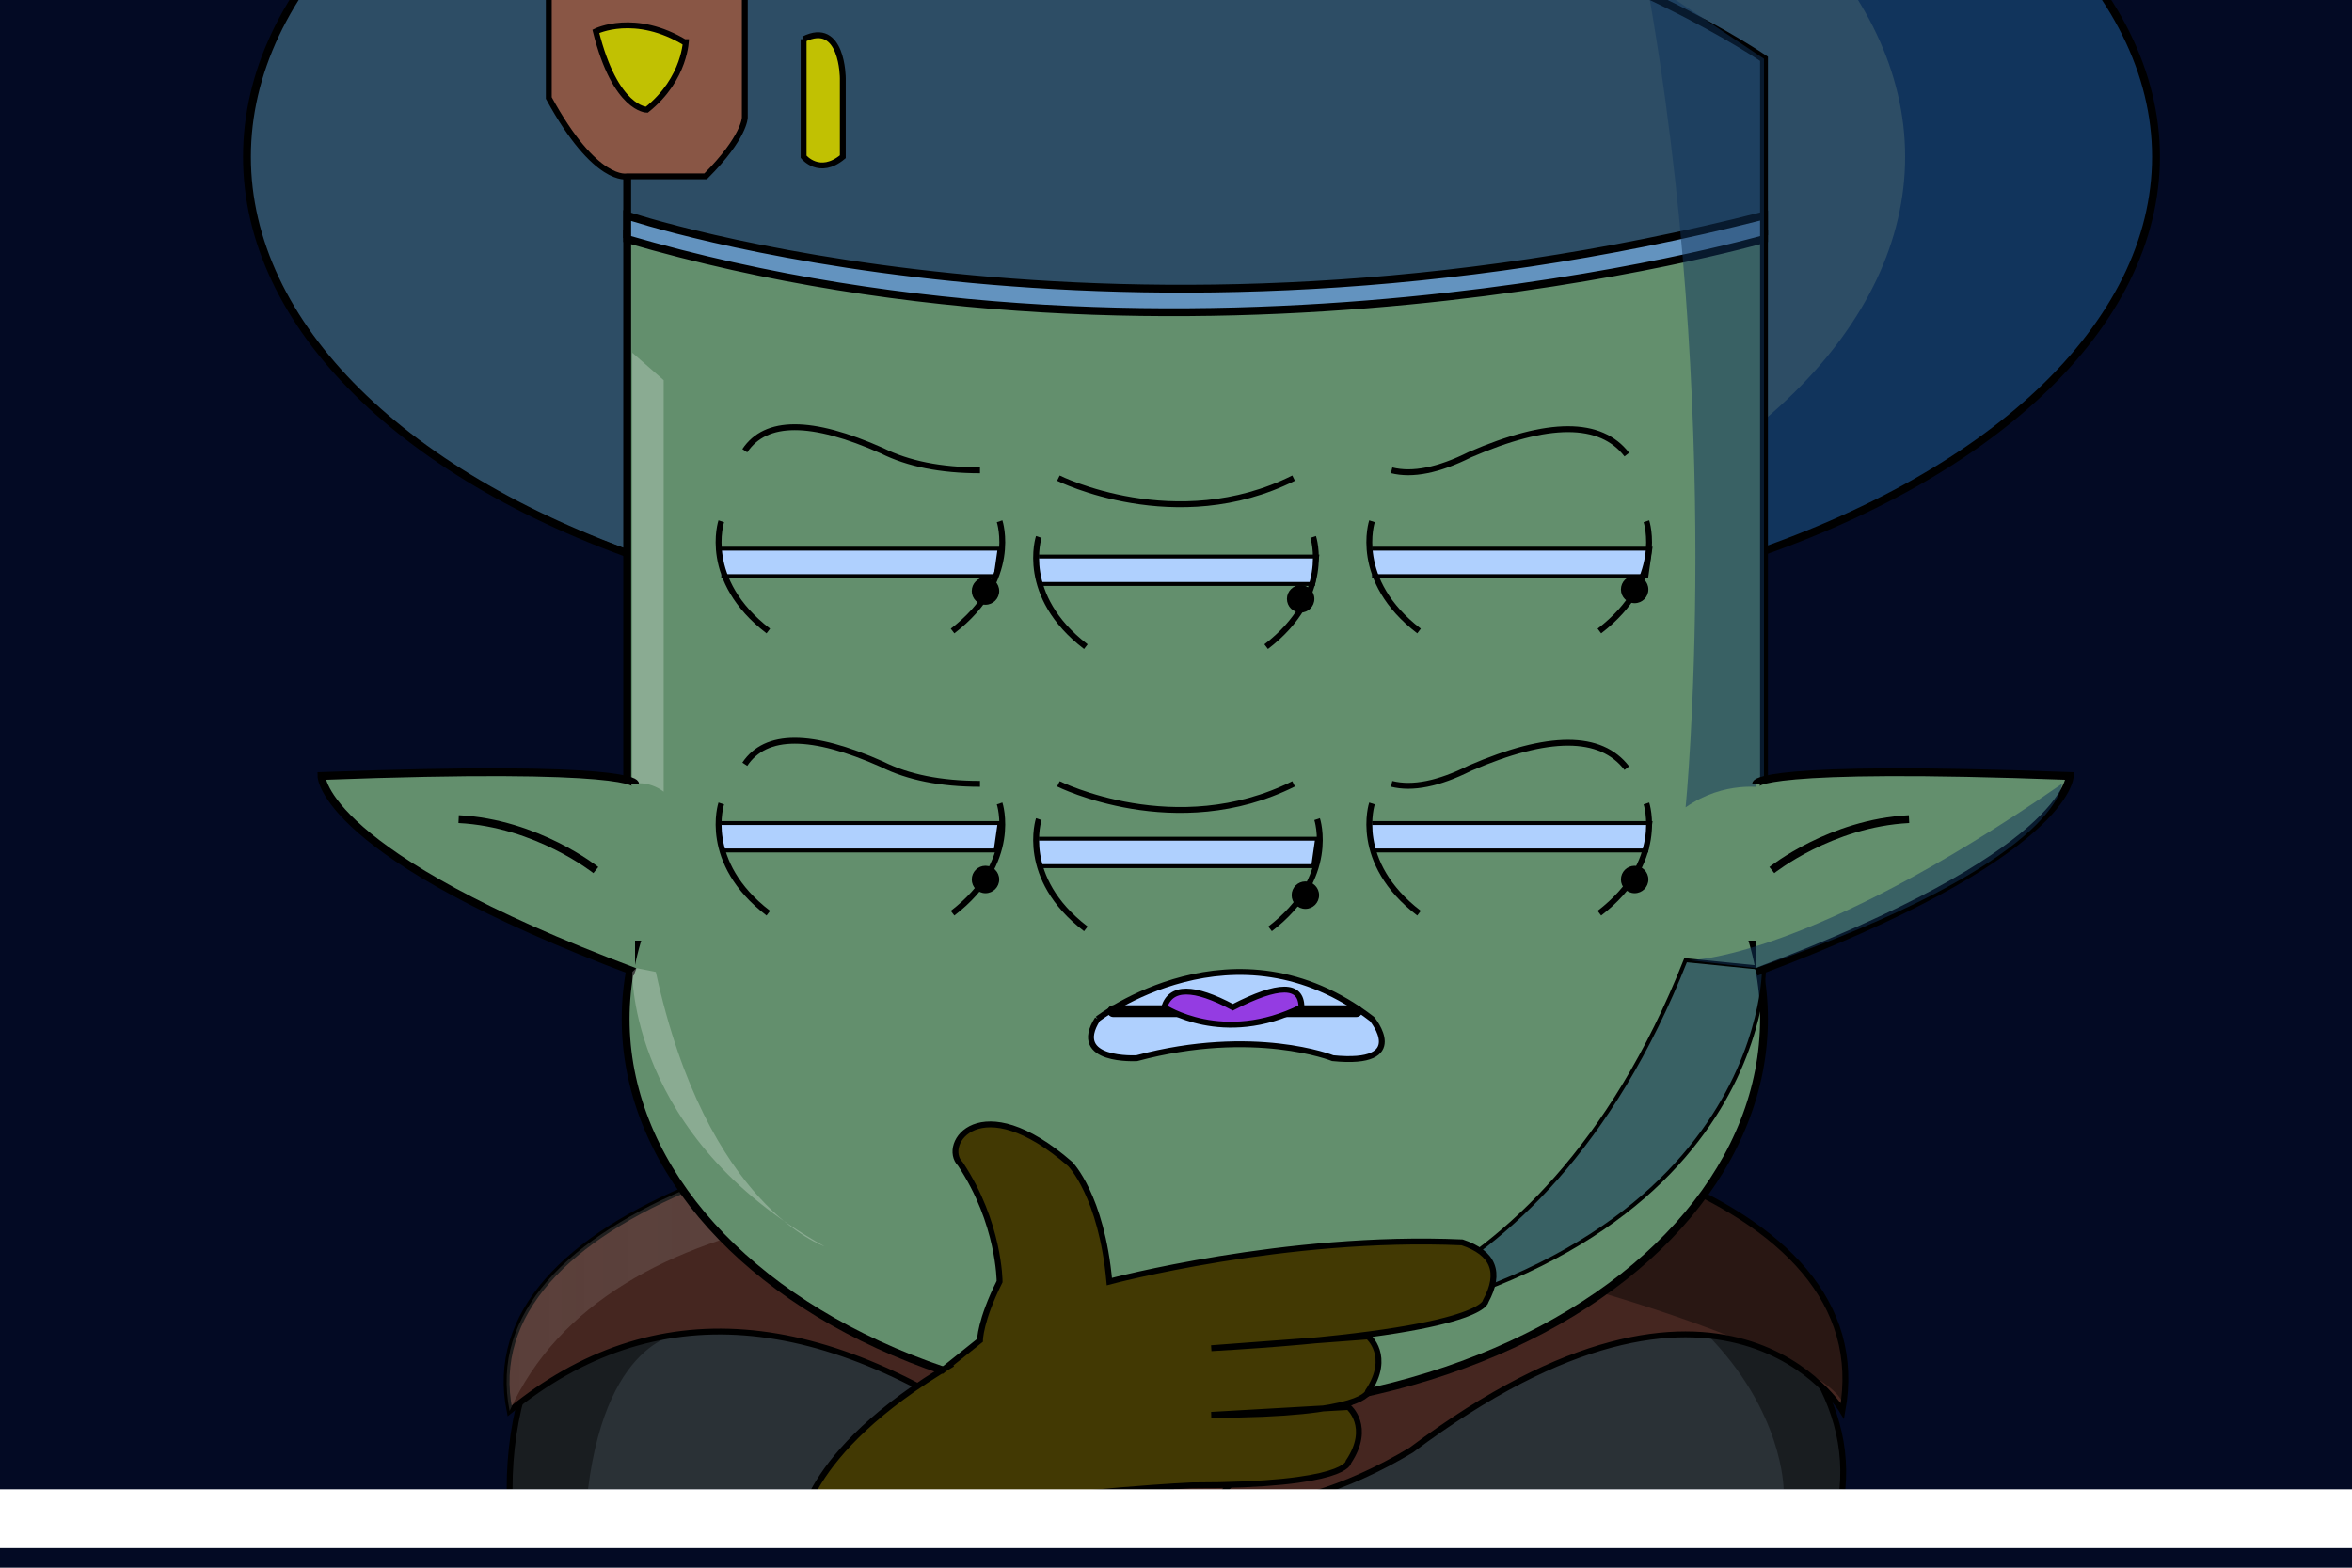  <svg xmlns="http://www.w3.org/2000/svg" height="400" viewBox="0 0 600 380" preserveAspectRatio="xMinYMin meet">
	<!-- background -->
  <rect width="100%" height="100%" fill="#030a24"/>
	<g>
		<!-- body -->
		<path d="M 130 380
						c 0 -155, 350 -105, 340 0
						" stroke="black" stroke-width="1.5" fill="#2A3136" />
						
						<!-- c 0 0, -110 -100, -290 0 -->

		<!-- shadow -->
		<path d="M 130 380
						c 0 -155, 350 -105, 340 0
						c 0 0, 0 0, -15 0
						c 0 0, 0 -20, -20 -40
						c 0 0, 0 0, -260 0
						c 0 0, -20 0, -25 40
						" stroke="none" fill="#000" fill-opacity="0.4" />
	</g>
	<!-- sweater -->
	<g>
		<path d="M 130 360
						c -20 -100, 360 -110, 340 0
						c 0 0, -30 -50, -110 10
						q -50 30, -100 0
						q -75 -55, -130 -10
						z
						" stroke="black" stroke-width="1.5" fill="#452620" />
		<path d="M 310 385
							c 0 0, 0 -10, 40 -30
						" stroke="black" stroke-width="1.5" fill="none"/>
		<path d="M 300 385
							c 0 0, 0 -20, -52 -50
						" stroke="black" stroke-width="1.5" fill="none"/>
		<path d="M 306 374
							c 0 0, 0 -35, 30 -35
							c 0 0, 0 0, -70 0
							c 0 0, 29 0, 42 20
						" stroke="black" stroke-width="1.5" fill="#638F6D"/>
		<!-- light -->
		<defs>
			<linearGradient id="grad1" x1="0%" y1="0%" x2="100%" y2="0%">
				<stop offset="0%" style="stop-color: #fff; stop-opacity:0.1" />
				<stop offset="70%" style="stop-color: #000; stop-opacity:0.4" />
			</linearGradient>
		</defs>
		<path d="M 130 360
						c -20 -100, 360 -110, 340 0
						c 10 -20, -290 -110, -340 0
						" stroke="none" fill="url(#grad1)"/>
	</g>
	<!-- hat bacground -->
	<ellipse rx="220" ry="30%" cx="55%" cy="10%" stroke="black" stroke-width="2" fill="#11345C"/>
	<ellipse rx="210" ry="30%" cx="45.5%" cy="10%" stroke="black" stroke-width="2"  fill="#2D4D65"/>
	<ellipse rx="210" ry="30%" cx="46%" cy="10%"  fill="#2D4D65"/>
	<!-- skin of the face -->
	<g>
		<ellipse rx="24.2%" ry="25%" cx="50.8%" cy="65%" fill="#638F6D" stroke="black" stroke-width="2" />
		<path d="M 450 240
						c 0 0, 0 0, 0 -180
						c 0 0, -150 40, -290 0
						c 0 0 , 0 0, 0 180
						" stroke="black" stroke-width="2" fill="#638F6D" />
	</g>

	<!-- hat -->
	<path d="M 450 60
						c 0 0, 0 0, 0 -45
						c 0 0, -145 -100, -290 0
						c 0 0, 0 0, 0 45
						c 0 0, 125 42, 290 0
						" stroke="black" stroke-width="2" fill="#2D4D65" />
	<path d="M 160 55
						c 0 0, 125 42, 290 0
						c 0 0, 0 0, 0 6
						c 0 0, -146 42, -290 0
						z
						" stroke="black" stroke-width="2" fill="#6393BF" />
	<!-- |_|,|| -->
	<path d="M 190 0
					c 0 0, 0 0, 0 30
					c 0 0, 0 5, -10 15
					c 0 0, 0 0, -20 0
					c 0 0, -8 2, -20 -20
					c 0 0, 0 0, 0 -25
					" stroke="black" stroke-width="1.5" fill="#895645" />
	<path d="M 175 10
					c 0 0, 0 10, -10 18
					c 0 0, -8 0, -13 -20
					c 0 0, 10 -5, 23 3
					" stroke="black" stroke-width="1.5" fill="#C1C102"  />
	<path d="M 205 10
					c 0 0, 0 0, 0 30
					c 0 0, 4 5, 10 0
					c 0 0, 0 0, 0 -20
					c 0 0, 0 -15, -10 -10
					" stroke="black" stroke-width="1.5" fill="#C1C102"  />			
		<!-- shadow -->
	<path d="M 450 15
					c 0 0, 0 0, 0 186
					c 0 0, -10 -2, -20 5
					c 0 0, 10 -100, -10 -211
					" stroke="none" fill="#11345C" fill-opacity="0.5" />
	<path d="M 450 247
					c 0 0, 1 80, -128 95
					c 0 0, 0 0, 0 -1
					c 0 0, 70 0, 108 -96
					z
					" stroke="noe" fill="#11345C" fill-opacity="0.5" />
	<!-- light -->
	<path d="M 161.3 90
					c 0 0, 0 0, 0 110
					c 0 0, 4 -1, 8 2
					c 0 0, 0 0, 0 -105
					z
					" stroke="none" fill="white" fill-opacity="0.25" />
	<!-- left eyes -->
	<!-- top -->
	<g>
		<path d="M 184 140
						c 0 0, 0 0, 71 0
						c 0 0, 0 0, -1 7
						c 0 0, 0 0, -70 0
						
							" stroke="black" fill="#AFD0FE" />
		<path d="M 255 133
						c 0 0, 5 15, -12 28
							" stroke="black" stroke-width="1.5" fill="none" />
		<path d="M 184 133
						c 0 0, -5 15, 12 28
							" stroke="black" stroke-width="1.5" fill="none" />
		<!-- pupil -->
		  <circle r="3.5" cx="41.9%" cy="37.7%" fill="black"/>
		<!-- eyebrow top -->
		<path d="M 190 115
						q 8 -12, 35 0
						q 10 5, 25 5
						" stroke="black"  stroke-width="1.5" fill="none" />
		<!-- bottom -->
	</g>
	<!-- bottom -->
	<g>
		<path d="M 184 210
							c 0 0, 0 0, 71 0
							c 0 0, 0 0, -1 7
							c 0 0, 0 0, -70 0
							x
								" stroke="black" fill="#AFD0FE" />
			<path d="M 255 205
							c 0 0, 5 15, -12 28
								" stroke="black" stroke-width="1.5" fill="none" />
			<path d="M 184 205
							c 0 0, -5 15, 12 28
								" stroke="black" stroke-width="1.5" fill="none" />
			<!-- pupil -->
				<circle r="3.5" cx="41.9%" cy="56.1%" fill="black"/>
			<!-- eyebrow top -->
			<path d="M 190 195
							q 8 -12, 35 0
							q 10 5, 25 5
							" stroke="black"  stroke-width="1.5" fill="none" />
	<!-- bottom -->
		</g>
	<!-- medium eyes -->
	<!-- top -->
	<g>
		<path d="M 265 142
						c 0 0, 0 0, 71 0
						c 0 0, 0 0, -1 7
						c 0 0, 0 0, -70 0
							" stroke="black" fill="#AFD0FE" />
		<path d="M 335 137
						c 0 0, 5 15, -12 28
							" stroke="black" stroke-width="1.5" fill="none" />
		<path d="M 265 137
						c 0 0, -5 15, 12 28
							" stroke="black" stroke-width="1.5" fill="none" />
		<!-- pupil -->
		  <circle r="3.5" cx="55.3%" cy="38.2%" fill="black"/>
		<!-- eyebrow top -->
		<path d="M 270 122
						c 0 0, 30 15, 60 0"
						stroke="black"  stroke-width="1.5" fill="none" />
	</g>
	<!-- bottom -->
	<g>
		<path d="M 265 214
							c 0 0, 0 0, 71 0
							c 0 0, 0 0, -1 7
							c 0 0, 0 0, -70 0
								" stroke="black" fill="#AFD0FE" />
			<path d="M 336 209
							c 0 0, 5 15, -12 28
								" stroke="black" stroke-width="1.5" fill="none" />
			<path d="M 265 209
							c 0 0, -5 15, 12 28
								" stroke="black" stroke-width="1.5" fill="none" />
			<!-- pupil -->
				<circle r="3.5" cx="55.5%" cy="57.1%" fill="black"/>
			<!-- eyebrow bottom -->
			<path d="M 270 200
							c 0 0, 30 15, 60 0"
							stroke="black"  stroke-width="1.5" fill="none" />
		</g>
	<!-- right eyes -->
	<!-- top -->
	<g>
		<path d="M 350 140
						c 0 0, 0 0, 71 0
						c 0 0, 0 0, -1 7
						c 0 0, 0 0, -70 0
							" stroke="black" fill="#AFD0FE" />
		<path d="M 420 133
						c 0 0, 5 15, -12 28
							" stroke="black" stroke-width="1.5" fill="none" />
		<path d="M 350 133
						c 0 0, -5 15, 12 28
							" stroke="black" stroke-width="1.5" fill="none" />
		<!-- pupil -->
		  <circle r="3.5" cx="69.5%" cy="37.6%" fill="black"/>
		<!-- eyebrow top -->
		<path d="M 355 120
						q 8 2, 20 -4
						q 30 -13, 40 0
						" stroke="black"  stroke-width="1.5" fill="none" />
	</g>
	<!-- bottom -->
	<g>
		<path d="M 350 210
							c 0 0, 0 0, 71 0
							c 0 0, 0 0, -1 7
							c 0 0, 0 0, -70 0
								" stroke="black" fill="#AFD0FE" />
			<path d="M 420 205
							c 0 0, 5 15, -12 28
								" stroke="black" stroke-width="1.5" fill="none" />
			<path d="M 350 205
							c 0 0, -5 15, 12 28
								" stroke="black" stroke-width="1.5" fill="none" />
			<!-- pupil -->
			<circle r="3.5" cx="69.5%" cy="56.1%" fill="black"/>
			<!-- eyebrow bottom -->
			<path d="M 355 200
				q 8 2, 20 -4
				q 30 -13, 40 0
				" stroke="black" stroke-width="1.5" fill="none" />
		</g>
	<!-- ears-->
	<!-- ear left -->
	<g>
		<path d="M 162 200
						c 0 0, 0 -5, -80 -2
						c 0 0, 0 20, 80 50
						" stroke="black" stroke-width="2" fill="#638F6D" />
		<path d="M 152 222
						c 0 0, -15 -12, -35 -13
						" stroke="black" stroke-width="2" fill="none" />
		<!-- ear right -->
		<path d="M 448 200
						c 0 0, 0 -5, 80 -2
						c 0 0, 0 20, -80 50
						" stroke="black" stroke-width="2" fill="#638F6D" />
		<path d="M 452 222
						c 0 0, 15 -12, 35 -13
						" stroke="black" stroke-width="2" fill="none" />
			<!-- shadow -->
		<path d="M 431 245
						c 0 0, 30 0, 95 -45
						c 0 0, 0 20, -78 47
						" stroke="none" fill="#11345C" fill-opacity="0.5" />
		<!-- light -->
		<path d="M 161.3 248
						c 0 0, -1 42, 49 70
						c 0 0, -30 -10, -43 -70
						c 0 0, 0 0, -5 -1
						z
						" stroke="none" fill="white" fill-opacity="0.25" />
	</g>
	<!-- mouth -->
	<g>
		<path d="M 280 260
						c 0 0, 35 -27 , 70 0
						c 0 0, 10 12, -10 10
						c 0 0, -20 -8, -50 0
						c 0 0, -17 1, -10 -10
						" stroke="black" stroke-width="1.5" fill="#AFD0FE" />
		<path d="M 284 258
						l 62 0
						"  stroke="black" stroke-width="3" stroke-linecap="round"  />
	</g>
	<!-- tongue -->
	<g>
		<path d="M 297 257
						c 0 0, 15 10, 35 0
						q 0 -9, -17.5 0
						q -15 -8, -17.5 0
						" stroke="black" stroke-width="1.5" fill="#943CE2" />
	</g>
	<!-- hand -->
	<g>
		<path d="M 240 350
						c 0 0, 0 0, 10 -8
						c 0 0, 0 -5, 5 -15
						c 0 0, 0 -15, -10 -30
						c -5 -5, 5 -20, 28 0
						c 0 0, 8 8, 10 30
						c 0 0, 45 -12, 90 -10
						q 12 4, 6 15
						c 0 0, 0 8, -70 12
						c 0 0, 0 0, 40 -3
						c 0 0, 6 5, 0 14
						c 0 0, 0 6, -40 6
						c 0 0, 0 0, 35 -2
						c 0 0, 6 5, 0 14
						c 0 0, 0 6, -40 6
						c 0 0, -25 1, -70 7
						c 0 0, 0 0, -30 5
						c 0 0, 0 -20, 39 -43
						" stroke="black" stroke-width="1.5" fill="#423903" />
	</g>
	 <path d="M 0 380
 					h 200 400
					v 0 15
					h -600 0
					v 0 -15
					" stroke="none" fill="white" />
</svg>